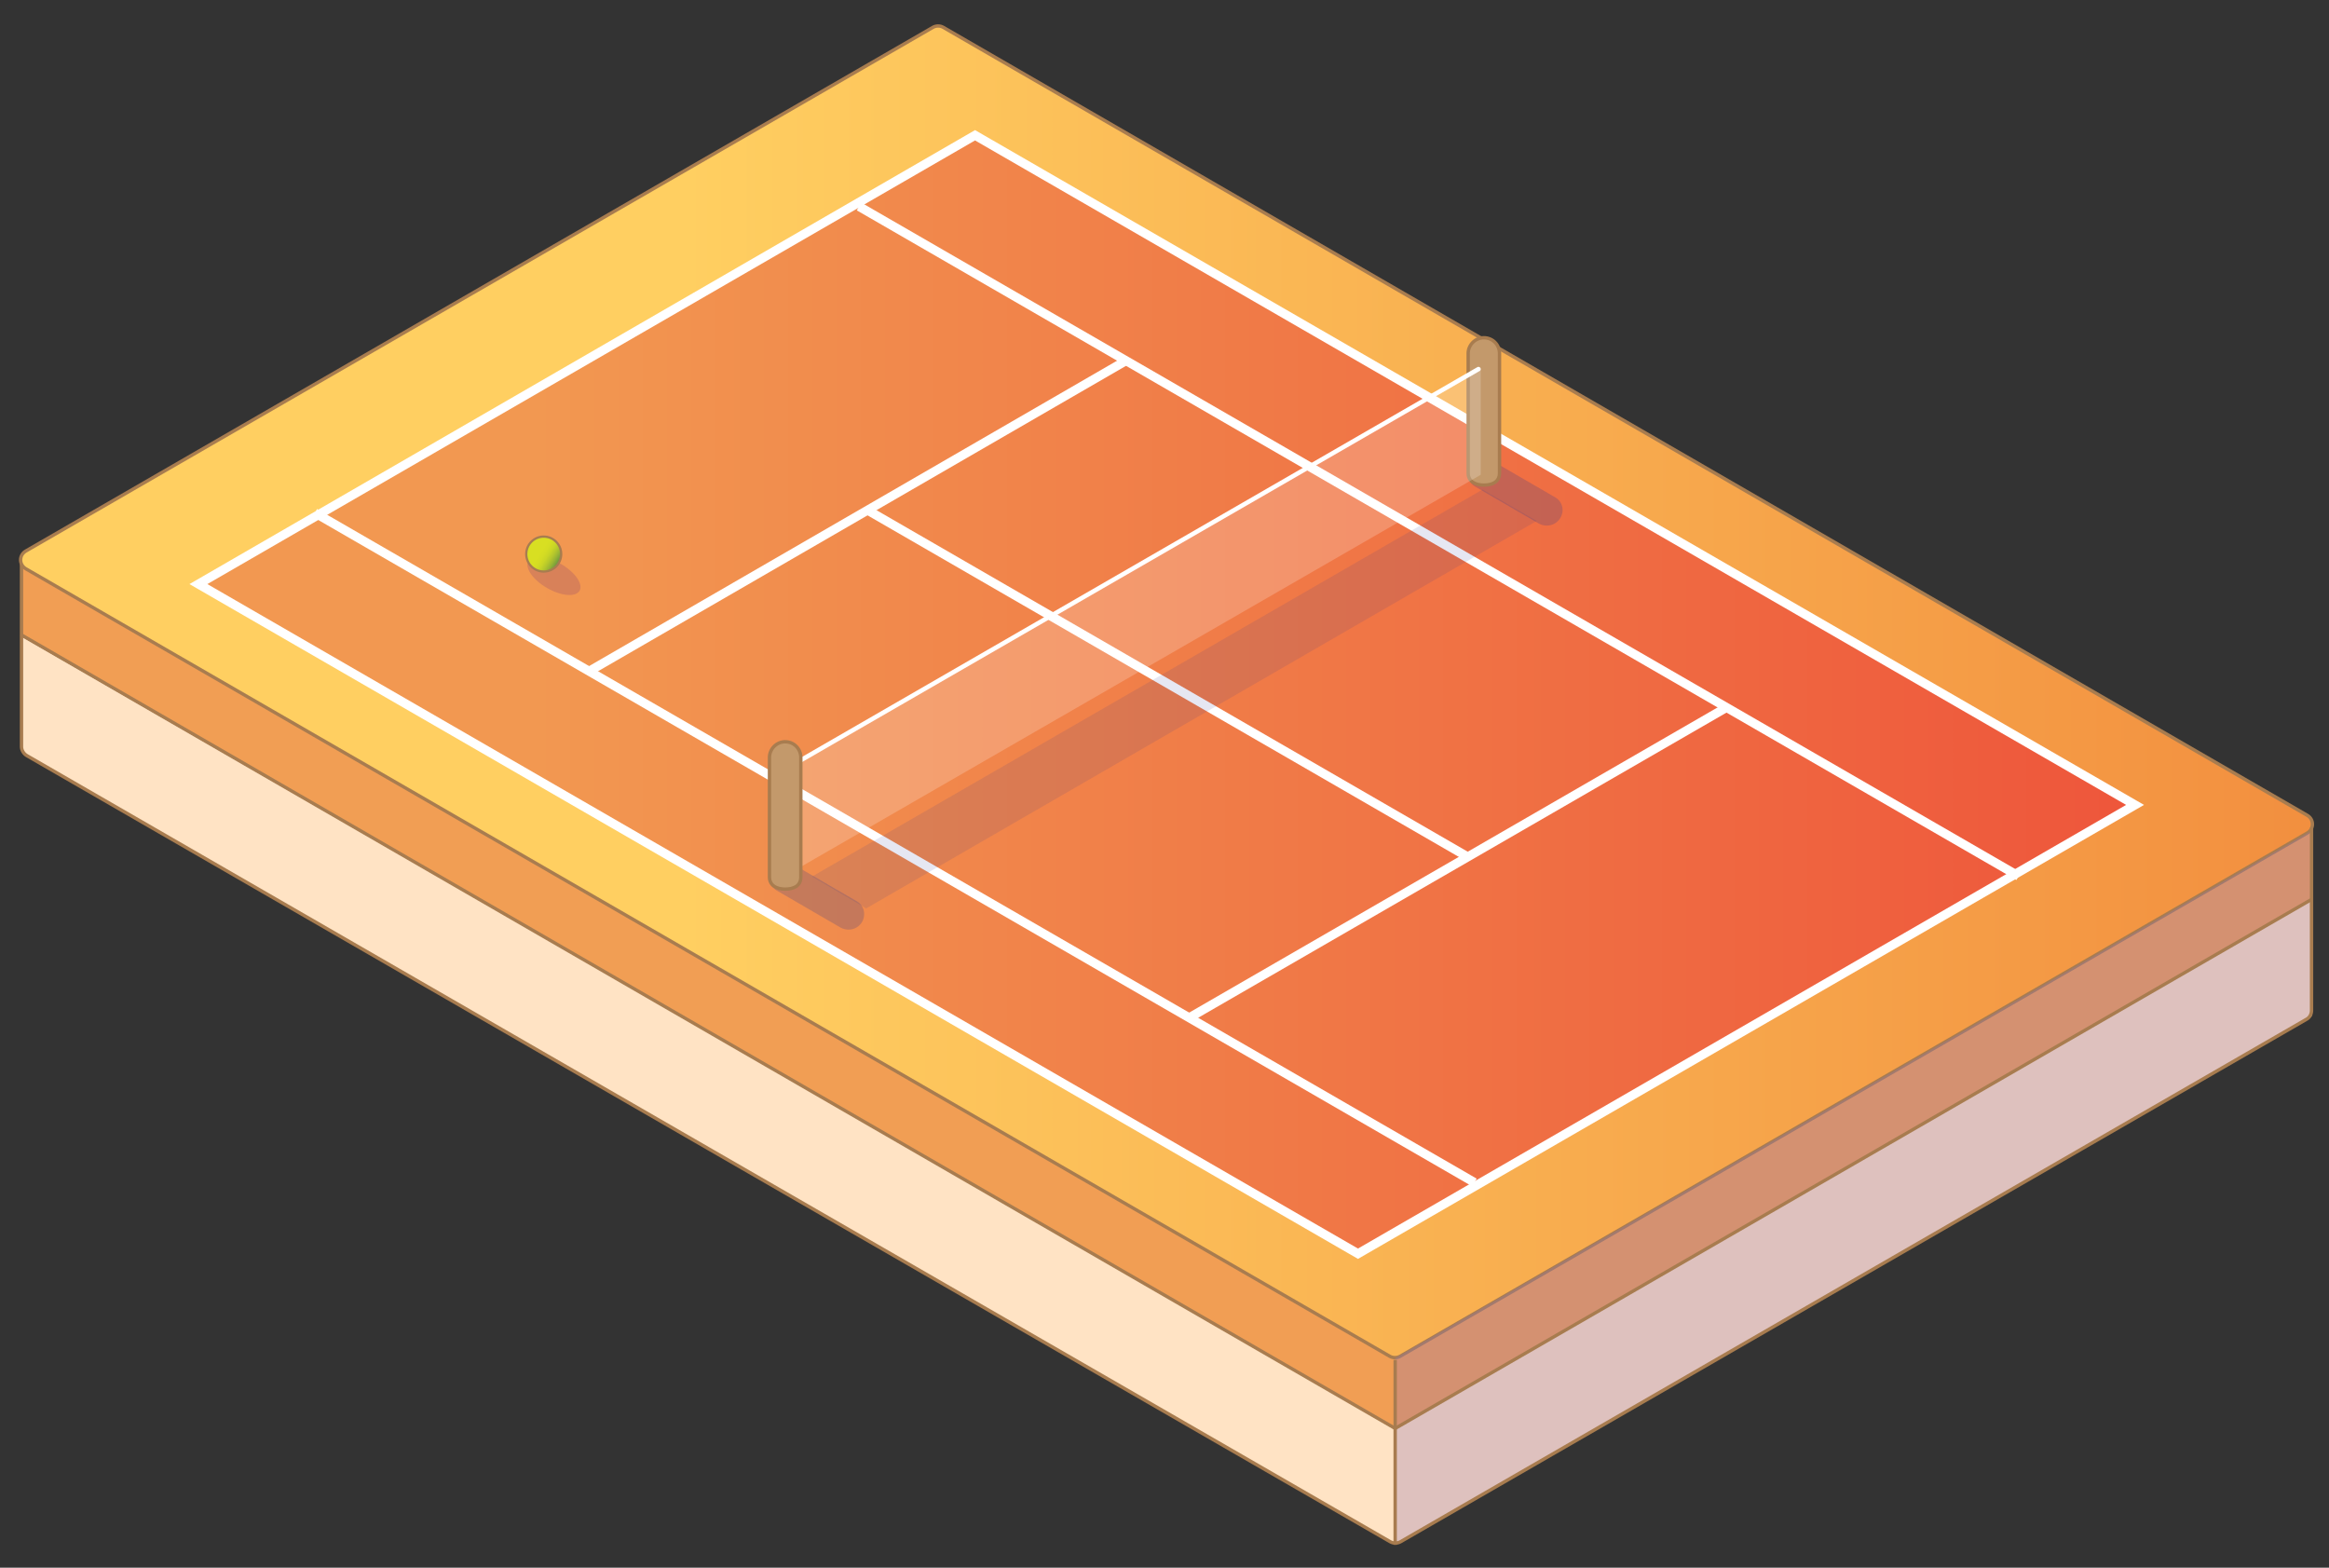<?xml version="1.0" encoding="utf-8"?>
<!-- Generator: Adobe Illustrator 21.0.0, SVG Export Plug-In . SVG Version: 6.00 Build 0)  -->
<svg version="1.1" id="Layer_1" xmlns="http://www.w3.org/2000/svg" xmlns:xlink="http://www.w3.org/1999/xlink" x="0px" y="0px"
	 viewBox="0 0 520 350" style="enable-background:new 0 0 520 350;" xml:space="preserve">
<rect x="0" y="0" width="520" height="350" fill="#333333" stroke="none"/>
<style type="text/css">
	.st0{fill:#F19E54;}
	.st1{fill:url(#SVGID_1_);stroke:#A87C4F;stroke-width:0.75;stroke-miterlimit:10;}
	.st2{fill:#FFE3C4;}
	.st3{opacity:0.31;fill:#9675B3;}
	.st4{fill:none;stroke:#A87C4F;stroke-width:0.75;stroke-miterlimit:10;}
	.st5{fill:url(#SVGID_2_);stroke:#FFFFFF;stroke-width:2;stroke-miterlimit:10;}
	.st6{fill:none;stroke:#FFFFFF;stroke-width:2;stroke-miterlimit:10;}
	.st7{opacity:0.22;fill:#2B388F;}
	.st8{fill:#C3996B;stroke:#A87C4F;stroke-width:0.75;stroke-miterlimit:10;}
	.st9{opacity:0.2;fill:#FFFFFF;}
	.st10{opacity:0.12;fill:#2B388F;}
	.st11{opacity:0.2;fill:#71287A;}
	.st12{fill:url(#SVGID_3_);stroke:#A87C4F;stroke-width:0.5;stroke-miterlimit:10;}
	.st13{fill:none;stroke:#FFFFFF;stroke-linecap:round;stroke-miterlimit:10;}
</style>
<g>
	<path class="st0" d="M515.1,186L312.7,302.9c-0.7,0.4-1.6,0.4-2.3,0C291.1,291.8,38.5,145.9,5.8,127c-0.1,0-0.1-0.1-0.2-0.2l-0.6,0
		v15.3l306.5,176.7L516.1,201v-15.3l-0.4-0.1C515.5,185.7,515.3,185.9,515.1,186z"/>
	<linearGradient id="SVGID_1_" gradientUnits="userSpaceOnUse" x1="4.65" y1="154.503" x2="516.292" y2="154.503">
		<stop  offset="0.289" style="stop-color:#FFCF61"/>
		<stop  offset="1" style="stop-color:#F28F3F"/>
		<stop  offset="1" style="stop-color:#F4A34B"/>
	</linearGradient>
	<path class="st1" d="M515.1,182C482.4,163.1,229.8,17.2,210.6,6.1c-0.7-0.4-1.6-0.4-2.3,0L5.8,123c-1.6,0.9-1.6,3.1,0,4
		c32.7,18.9,285.3,164.7,304.5,175.8c0.7,0.4,1.6,0.4,2.3,0L515.1,186C516.7,185.1,516.7,182.9,515.1,182z"/>
	<polygon class="st2" points="5,142.2 5,168.1 311.5,344.8 516.1,226.9 516.1,201 311.5,318.9 	"/>
	<polyline class="st3" points="311.5,344.5 311.5,303.2 516,185.5 516.1,226.8 312,344.5 	"/>
	<polyline class="st4" points="4.7,141.7 311.5,318.9 516.1,200.8 	"/>
	<linearGradient id="SVGID_2_" gradientUnits="userSpaceOnUse" x1="44.297" y1="155.05" x2="476.69" y2="155.05">
		<stop  offset="0.173" style="stop-color:#F29851"/>
		<stop  offset="1" style="stop-color:#EE563B"/>
	</linearGradient>
	<polygon class="st5" points="476.7,179.7 217.7,30.2 44.3,130.4 303.2,279.9 	"/>
	<line class="st6" x1="70.3" y1="114.5" x2="329.2" y2="264"/>
	<line class="st6" x1="191.8" y1="46.1" x2="450.7" y2="195.6"/>
	<line class="st6" x1="193.7" y1="113.9" x2="327.7" y2="191.3"/>
	<line class="st6" x1="385.2" y1="158.1" x2="265.9" y2="227"/>
	<line class="st6" x1="251.1" y1="80.7" x2="131.8" y2="149.7"/>
	<path class="st7" d="M348.4,115.6c-1,1.7-3.1,2.2-4.8,1.3l-14.3-8.3c-1.7-1-1.5-2.7-0.6-4.3c1-1.7,2.4-2.7,4-1.7l14.3,8.3
		C348.8,111.8,349.4,113.9,348.4,115.6z"/>
	<path class="st8" d="M331.3,75.4c-1.9,0-3.5,1.6-3.5,3.5v26.7c0,1.9,1.6,2.7,3.5,2.7s3.5-0.7,3.5-2.7V78.9
		C334.8,76.9,333.2,75.4,331.3,75.4z"/>
	<polygon class="st9" points="330.6,106 177.8,194.1 177.8,170.6 330.6,82.4 	"/>
	<polygon class="st10" points="193.4,202.8 343.1,116.3 331,109.3 181.3,195.7 	"/>
	<path class="st7" d="M192.5,205.8c-1,1.7-3.1,2.2-4.8,1.3l-14.3-8.3c-1.7-1-1.5-2.7-0.6-4.3c1-1.7,2.4-2.7,4-1.7l14.3,8.3
		C192.9,202,193.4,204.1,192.5,205.8z"/>
	<g>
		<ellipse transform="matrix(0.5 -0.866 0.866 0.5 -49.533 171.409)" class="st11" cx="123.7" cy="128.6" rx="3.1" ry="6.6"/>
		<linearGradient id="SVGID_3_" gradientUnits="userSpaceOnUse" x1="118.062" y1="121.532" x2="124.646" y2="125.807">
			<stop  offset="0.408" style="stop-color:#D8DF22"/>
			<stop  offset="0.522" style="stop-color:#D4DC23"/>
			<stop  offset="0.633" style="stop-color:#C9D526"/>
			<stop  offset="0.742" style="stop-color:#B5C72C"/>
			<stop  offset="0.849" style="stop-color:#9AB533"/>
			<stop  offset="0.955" style="stop-color:#779E3D"/>
			<stop  offset="1" style="stop-color:#669242"/>
		</linearGradient>
		<circle class="st12" cx="121.4" cy="123.7" r="3.9"/>
	</g>
	<line class="st13" x1="330.1" y1="82.4" x2="177.1" y2="170.7"/>
	<path class="st8" d="M175.3,165.6c-1.9,0-3.5,1.6-3.5,3.5v26.7c0,1.9,1.6,2.7,3.5,2.7s3.5-0.7,3.5-2.7v-26.7
		C178.8,167.2,177.3,165.6,175.3,165.6z"/>
	<line class="st4" x1="311.5" y1="303.6" x2="311.5" y2="344.9"/>
	<path class="st4" d="M516.1,184.8l0,40.8c0,0.8-0.4,1.6-1.2,2L312.7,344.2c-0.7,0.4-1.6,0.4-2.3,0C290.6,332.8,25.7,180.1,6,168.7
		c-0.7-0.4-1.2-1.2-1.2-2l0-40.8"/>
</g>
</svg>
